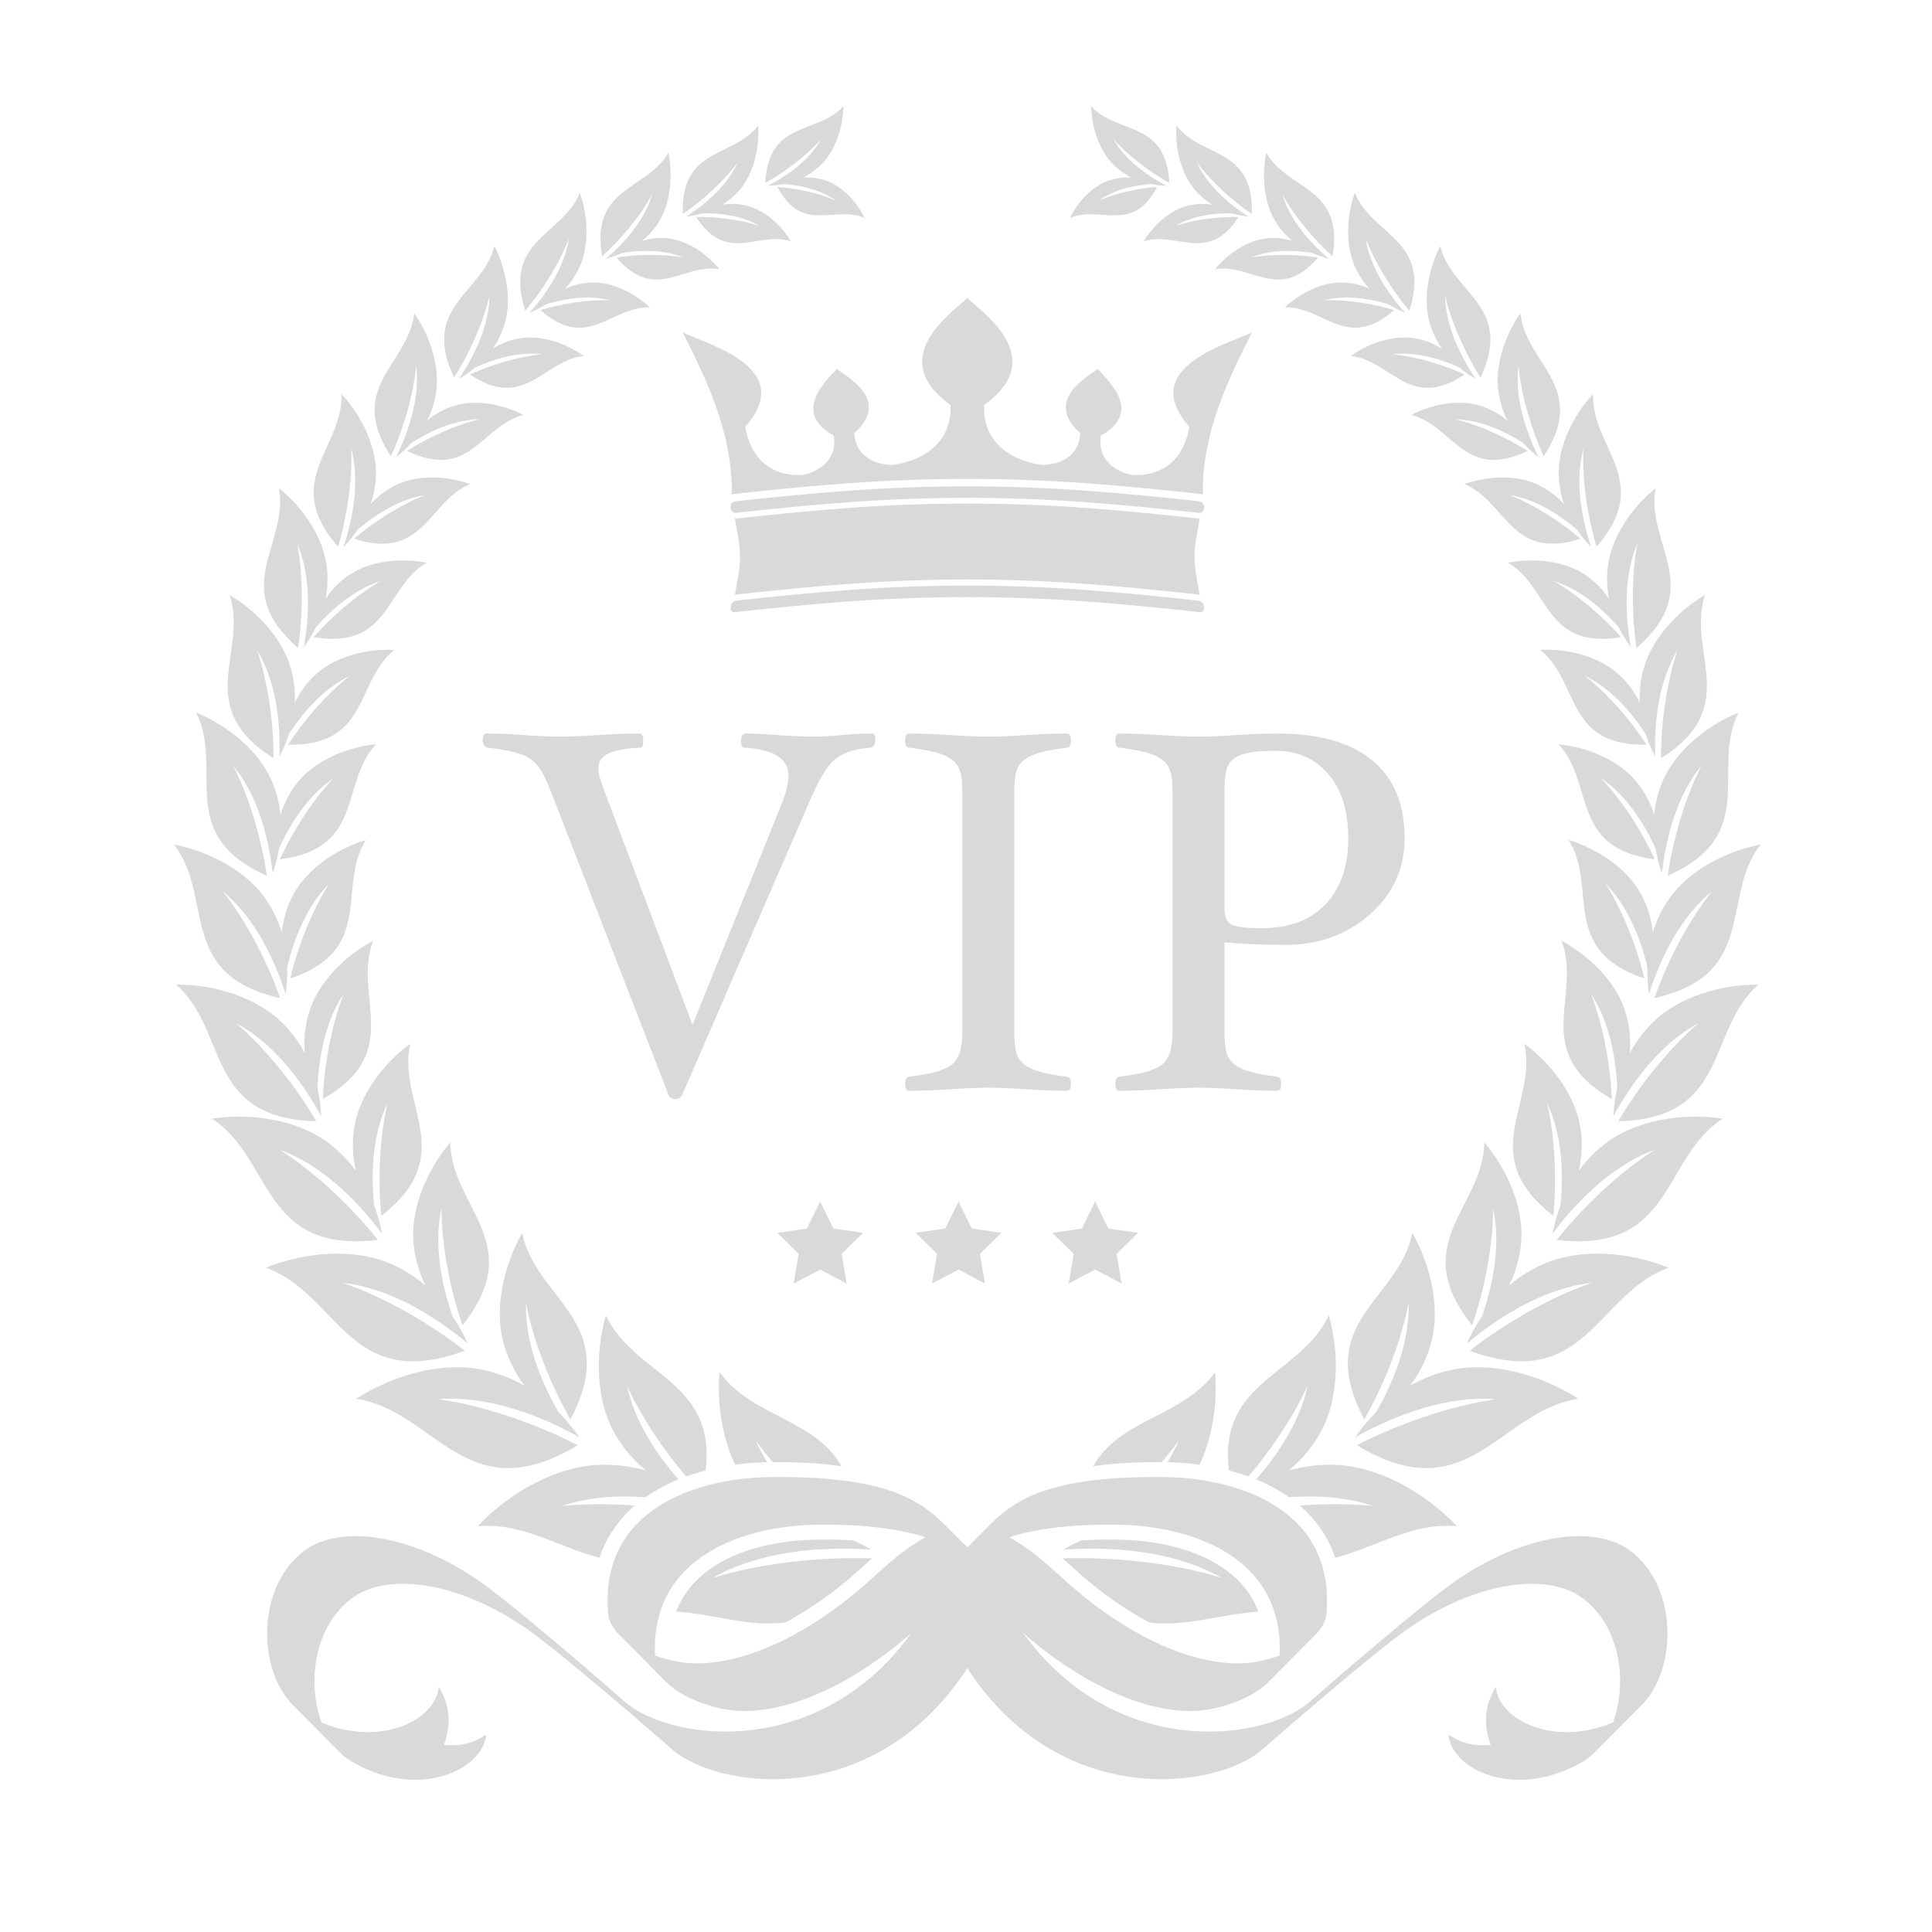 <?xml version="1.0" encoding="UTF-8" standalone="no"?>
<svg width="111px" height="111px" viewBox="0 0 111 111" version="1.1" xmlns="http://www.w3.org/2000/svg" xmlns:xlink="http://www.w3.org/1999/xlink">
    <!-- Generator: Sketch 3.7 (28169) - http://www.bohemiancoding.com/sketch -->
    <title>VIP</title>
    <desc>Created with Sketch.</desc>
    <defs></defs>
    <g id="Page-1" stroke="none" stroke-width="1" fill="none" fill-rule="evenodd">
        <g id="VIP" fill="#D9D9D9">
            <g id="Unknown" transform="translate(10, 6)">
                <g id="Слой_1">
                    <g id="Group">
                        <g id="Shape">
                            <path d="M35.124,87.217 C33.062,87.494 30.99,86.727 28.848,86.593 C30.011,83.57 33.692,82.489 36.993,82.455 C37.652,82.448 38.335,82.456 39.021,82.495 C39.372,82.655 39.722,82.836 40.068,83.033 C36.96,82.812 33.52,83.182 30.953,84.654 C33.858,83.761 37.374,83.437 40.098,83.534 C39.837,83.765 39.575,84.002 39.303,84.248 C38.149,85.292 36.693,86.378 35.124,87.217 L35.124,87.217 L35.124,87.217 Z M32.233,78.153 C31.49,76.583 31.192,74.649 31.337,72.841 C33.251,75.441 36.799,75.499 38.343,78.239 C37.028,78.048 35.684,77.996 34.402,78.005 C34.052,77.595 33.722,77.177 33.419,76.757 C33.601,77.185 33.823,77.603 34.077,78.009 C33.476,78.022 32.856,78.068 32.233,78.153 L32.233,78.153 L32.233,78.153 Z M56.026,87.217 C58.088,87.494 60.16,86.727 62.303,86.593 C61.139,83.57 57.458,82.489 54.157,82.455 C53.497,82.448 52.815,82.456 52.129,82.495 C51.778,82.655 51.428,82.836 51.082,83.033 C54.19,82.812 57.63,83.182 60.197,84.654 C57.293,83.761 53.776,83.437 51.052,83.534 C51.313,83.765 51.575,84.002 51.847,84.248 C53.001,85.292 54.457,86.378 56.026,87.217 L56.026,87.217 L56.026,87.217 Z M58.917,78.153 C59.659,76.582 59.957,74.649 59.813,72.841 C57.899,75.441 54.351,75.499 52.807,78.239 C54.122,78.048 55.466,77.996 56.748,78.005 C57.098,77.595 57.428,77.177 57.731,76.757 C57.549,77.185 57.327,77.603 57.073,78.009 C57.686,78.022 58.304,78.069 58.917,78.153 L58.917,78.153 L58.917,78.153 Z M57.185,4.509 C56.99,0.88 54.206,1.757 52.689,0.103 C52.722,1.357 53.177,2.685 53.989,3.479 C54.296,3.779 54.637,4.018 55.005,4.202 C54.555,4.174 54.107,4.233 53.667,4.388 C52.763,4.707 51.947,5.563 51.479,6.513 C53.226,5.787 55.054,7.454 56.482,4.74 C55.472,4.81 54.177,5.069 53.134,5.518 C53.944,4.93 55.057,4.652 56.121,4.576 C56.413,4.632 56.715,4.664 57.029,4.672 C55.814,4.051 54.608,3.133 53.976,1.999 C54.874,3.003 56.136,3.93 57.185,4.509 L57.185,4.509 L57.185,4.509 Z M66.71,83.495 C68.986,82.93 71.114,81.455 73.71,81.687 C71.833,79.713 69.172,78.244 66.709,78.16 C65.778,78.129 64.881,78.244 64.021,78.491 C64.786,77.873 65.424,77.119 65.908,76.22 C66.9,74.376 66.972,71.794 66.343,69.571 C64.715,73.043 59.982,73.302 60.608,78.483 C60.986,78.581 61.362,78.696 61.73,78.829 C63.001,77.33 64.287,75.45 65.124,73.614 C64.72,75.533 63.562,77.411 62.169,78.997 C62.834,79.268 63.472,79.605 64.058,80.017 C65.736,79.899 67.403,80.028 68.881,80.524 C67.539,80.388 66.093,80.393 64.677,80.499 C64.816,80.618 64.951,80.743 65.08,80.873 C65.856,81.648 66.388,82.534 66.71,83.495 L66.71,83.495 L66.71,83.495 Z M67.956,77.033 C74.373,80.901 76.105,75.068 80.684,74.363 C78.505,72.965 75.714,72.215 73.417,72.699 C72.55,72.883 71.747,73.194 71.006,73.618 C71.576,72.873 71.995,72.031 72.24,71.088 C72.742,69.157 72.229,66.754 71.147,64.842 C70.366,68.705 65.403,69.935 68.378,75.55 C69.429,73.724 70.487,71.182 70.93,68.858 C70.995,70.939 70.181,73.188 69.077,75.115 C68.642,75.555 68.237,76.042 67.861,76.575 C70.327,75.194 73.291,74.171 75.957,74.389 C73.205,74.781 70.161,75.89 67.956,77.033 L67.956,77.033 L67.956,77.033 Z M74.443,71.605 C81.128,74.075 81.719,68.311 85.877,66.834 C83.592,65.917 80.849,65.712 78.788,66.576 C78.008,66.902 77.313,67.337 76.695,67.866 C77.095,67.068 77.339,66.204 77.403,65.278 C77.532,63.384 76.627,61.227 75.28,59.634 C75.23,63.385 70.804,65.421 74.578,70.142 C75.238,68.246 75.779,65.68 75.784,63.428 C76.212,65.363 75.847,67.611 75.155,69.611 C74.825,70.099 74.531,70.627 74.274,71.192 C76.337,69.461 78.929,67.975 81.461,67.702 C78.955,68.56 76.305,70.142 74.443,71.605 L74.443,71.605 L74.443,71.605 Z M79.44,65.238 C86.172,66.033 85.45,60.563 88.973,58.268 C86.657,57.929 84.072,58.352 82.354,59.612 C81.705,60.088 81.155,60.645 80.701,61.273 C80.896,60.445 80.931,59.591 80.787,58.72 C80.489,56.937 79.176,55.143 77.578,53.968 C78.358,57.453 74.71,60.327 79.242,63.853 C79.435,61.951 79.372,59.455 78.88,57.369 C79.702,59.064 79.859,61.226 79.659,63.233 C79.461,63.759 79.306,64.313 79.192,64.894 C80.721,62.83 82.793,60.875 85.077,60.058 C82.947,61.412 80.841,63.468 79.44,65.238 L79.44,65.238 L79.44,65.238 Z M82.973,58.422 C89.423,58.262 88.014,53.206 91.029,50.567 C88.801,50.56 86.421,51.308 84.971,52.727 C84.421,53.264 83.979,53.863 83.633,54.516 C83.707,53.709 83.627,52.9 83.373,52.099 C82.856,50.459 81.38,48.945 79.717,48.054 C80.916,51.232 77.861,54.432 82.602,57.145 C82.532,55.326 82.139,52.982 81.397,51.083 C82.397,52.57 82.833,54.585 82.912,56.503 C82.796,57.025 82.724,57.569 82.694,58.132 C83.859,55.981 85.551,53.859 87.596,52.779 C85.769,54.343 84.057,56.565 82.973,58.422 L82.973,58.422 L82.973,58.422 Z M85.052,51.343 C91.047,50.006 88.813,45.543 91.15,42.523 C89.067,42.927 86.981,44.064 85.884,45.656 C85.468,46.258 85.163,46.899 84.96,47.574 C84.882,46.806 84.66,46.065 84.278,45.363 C83.496,43.927 81.844,42.785 80.128,42.259 C81.825,45.006 79.554,48.557 84.474,50.218 C84.078,48.532 83.285,46.415 82.247,44.778 C83.452,45.981 84.226,47.785 84.648,49.561 C84.634,50.071 84.665,50.592 84.739,51.123 C85.437,48.899 86.632,46.606 88.345,45.222 C86.922,47.018 85.728,49.408 85.052,51.343 L85.052,51.343 L85.052,51.343 Z M85.819,44.313 C91.165,41.943 88.255,38.198 89.876,34.943 C88.008,35.711 86.272,37.162 85.543,38.852 C85.267,39.492 85.1,40.148 85.036,40.814 C84.82,40.113 84.478,39.463 83.991,38.88 C82.996,37.686 81.243,36.93 79.546,36.761 C81.637,39.007 80.173,42.744 85.071,43.373 C84.389,41.873 83.259,40.047 81.988,38.715 C83.334,39.612 84.39,41.149 85.111,42.728 C85.192,43.205 85.318,43.686 85.485,44.168 C85.725,41.962 86.416,39.598 87.758,37.987 C86.763,39.929 86.091,42.382 85.819,44.313 L85.819,44.313 L85.819,44.313 Z M85.433,37.565 C90.134,34.588 86.881,31.472 87.957,28.182 C86.305,29.165 84.873,30.773 84.42,32.466 C84.248,33.107 84.182,33.747 84.213,34.384 C83.914,33.753 83.502,33.19 82.963,32.709 C81.863,31.726 80.108,31.259 78.489,31.337 C80.765,33.158 79.906,36.88 84.6,36.785 C83.752,35.47 82.436,33.91 81.056,32.834 C82.446,33.49 83.652,34.788 84.549,36.173 C84.69,36.611 84.876,37.045 85.099,37.474 C85.021,35.366 85.345,33.046 86.384,31.341 C85.716,33.309 85.423,35.711 85.433,37.565 L85.433,37.565 L85.433,37.565 Z M84.022,31.226 C88.038,27.774 84.553,25.294 85.115,22.051 C83.696,23.204 82.568,24.915 82.373,26.57 C82.299,27.197 82.325,27.807 82.441,28.402 C82.074,27.851 81.608,27.378 81.037,27.001 C79.867,26.228 78.154,26.032 76.641,26.329 C79.032,27.726 78.731,31.346 83.133,30.606 C82.155,29.487 80.705,28.203 79.261,27.381 C80.658,27.806 81.968,28.861 83.001,30.038 C83.194,30.43 83.427,30.813 83.696,31.186 C83.335,29.214 83.323,26.987 84.068,25.24 C83.708,27.182 83.76,29.482 84.022,31.226 L84.022,31.226 L84.022,31.226 Z M81.725,25.414 C85.04,21.625 81.43,19.765 81.526,16.64 C80.346,17.916 79.513,19.678 79.552,21.261 C79.566,21.859 79.673,22.43 79.861,22.973 C79.441,22.505 78.941,22.124 78.354,21.846 C77.15,21.277 75.513,21.326 74.13,21.811 C76.565,22.8 76.765,26.244 80.805,24.953 C79.737,24.033 78.201,23.022 76.734,22.445 C78.104,22.654 79.478,23.469 80.605,24.437 C80.84,24.779 81.11,25.107 81.413,25.421 C80.809,23.617 80.5,21.524 80.968,19.78 C80.889,21.655 81.245,23.811 81.725,25.414 L81.725,25.414 L81.725,25.414 Z M78.689,20.218 C81.307,16.216 77.67,14.947 77.351,11.997 C76.409,13.354 75.858,15.12 76.101,16.602 C76.193,17.163 76.368,17.686 76.616,18.171 C76.161,17.787 75.64,17.495 75.051,17.312 C73.846,16.937 72.314,17.201 71.077,17.84 C73.495,18.446 74.136,21.657 77.763,19.907 C76.638,19.184 75.062,18.437 73.607,18.091 C74.923,18.105 76.321,18.688 77.508,19.447 C77.774,19.738 78.07,20.011 78.396,20.266 C77.592,18.649 77.027,16.724 77.238,15.023 C77.41,16.796 78.027,18.774 78.689,20.218 L78.689,20.218 L78.689,20.218 Z M75.059,15.689 C77.004,11.588 73.424,10.87 72.744,8.141 C72.034,9.539 71.744,11.269 72.162,12.631 C72.321,13.145 72.552,13.614 72.849,14.037 C72.371,13.735 71.845,13.529 71.268,13.434 C70.087,13.24 68.682,13.688 67.603,14.45 C69.952,14.704 70.967,17.636 74.149,15.518 C73,14.985 71.423,14.49 70.011,14.353 C71.249,14.197 72.638,14.561 73.851,15.119 C74.137,15.358 74.451,15.576 74.791,15.773 C73.827,14.359 73.049,12.624 73.026,10.999 C73.417,12.641 74.252,14.42 75.059,15.689 L75.059,15.689 L75.059,15.689 Z M70.974,11.856 C72.274,7.755 68.823,7.546 67.836,5.071 C67.348,6.475 67.297,8.138 67.864,9.362 C68.079,9.824 68.356,10.233 68.687,10.592 C68.2,10.371 67.68,10.246 67.127,10.231 C65.994,10.202 64.731,10.803 63.816,11.658 C66.054,11.593 67.381,14.214 70.098,11.814 C68.95,11.463 67.408,11.201 66.065,11.256 C67.207,10.948 68.556,11.111 69.766,11.478 C70.066,11.665 70.389,11.828 70.732,11.97 C69.647,10.767 68.695,9.239 68.467,7.716 C69.042,9.208 70.054,10.769 70.974,11.856 L70.974,11.856 L70.974,11.856 Z M66.556,8.726 C67.252,4.713 63.99,4.962 62.749,2.77 C62.471,4.15 62.635,5.715 63.323,6.789 C63.583,7.194 63.894,7.542 64.251,7.836 C63.767,7.692 63.263,7.642 62.742,7.7 C61.676,7.818 60.57,8.547 59.82,9.466 C61.909,9.114 63.489,11.401 65.73,8.799 C64.609,8.618 63.129,8.573 61.878,8.799 C62.908,8.361 64.195,8.341 65.376,8.527 C65.681,8.665 66.005,8.776 66.344,8.864 C65.173,7.877 64.086,6.568 63.678,5.169 C64.408,6.494 65.555,7.826 66.556,8.726 L66.556,8.726 L66.556,8.726 Z M61.919,6.29 C62.055,2.441 59.033,3.1 57.589,1.21 C57.506,2.538 57.861,3.982 58.643,4.898 C58.939,5.244 59.276,5.528 59.647,5.758 C59.176,5.685 58.697,5.704 58.217,5.826 C57.234,6.076 56.292,6.902 55.709,7.861 C57.62,7.26 59.392,9.194 61.155,6.466 C60.083,6.443 58.692,6.594 57.549,6.967 C58.458,6.424 59.659,6.236 60.79,6.258 C61.092,6.346 61.409,6.409 61.739,6.446 C60.516,5.676 59.329,4.592 58.767,3.335 C59.621,4.48 60.866,5.578 61.919,6.29 L61.919,6.29 L61.919,6.29 Z M33.965,4.509 C34.159,0.88 36.944,1.757 38.46,0.103 C38.427,1.357 37.973,2.685 37.161,3.479 C36.854,3.779 36.513,4.018 36.145,4.202 C36.595,4.174 37.042,4.233 37.483,4.388 C38.387,4.707 39.203,5.563 39.671,6.513 C37.924,5.787 36.096,7.454 34.668,4.74 C35.677,4.81 36.973,5.069 38.016,5.518 C37.206,4.93 36.093,4.652 35.029,4.576 C34.737,4.632 34.434,4.664 34.121,4.672 C35.336,4.051 36.541,3.133 37.175,1.999 C36.276,3.003 35.014,3.93 33.965,4.509 L33.965,4.509 L33.965,4.509 Z M24.44,83.495 C22.164,82.93 20.036,81.455 17.44,81.687 C19.317,79.713 21.978,78.244 24.441,78.16 C25.372,78.129 26.269,78.244 27.129,78.491 C26.364,77.873 25.726,77.119 25.242,76.22 C24.25,74.376 24.178,71.794 24.807,69.571 C26.436,73.043 31.168,73.302 30.542,78.483 C30.162,78.582 29.787,78.697 29.42,78.829 C28.149,77.331 26.862,75.45 26.026,73.614 C26.43,75.534 27.589,77.412 28.98,78.997 C28.311,79.272 27.673,79.608 27.093,80.017 C25.414,79.899 23.748,80.028 22.269,80.524 C23.612,80.388 25.057,80.394 26.473,80.499 C26.334,80.618 26.199,80.743 26.07,80.873 C25.296,81.648 24.763,82.535 24.44,83.495 L24.44,83.495 L24.44,83.495 Z M23.193,77.033 C16.776,80.901 15.044,75.068 10.465,74.363 C12.646,72.965 15.436,72.215 17.732,72.699 C18.6,72.883 19.403,73.194 20.144,73.618 C19.575,72.873 19.155,72.031 18.909,71.088 C18.408,69.157 18.921,66.754 20.003,64.842 C20.784,68.705 25.747,69.935 22.772,75.55 C21.721,73.724 20.663,71.182 20.22,68.858 C20.155,70.939 20.969,73.188 22.071,75.115 C22.509,75.555 22.913,76.042 23.289,76.575 C20.823,75.194 17.859,74.171 15.193,74.389 C17.944,74.781 20.989,75.89 23.193,77.033 L23.193,77.033 L23.193,77.033 Z M16.706,71.605 C10.022,74.075 9.431,68.311 5.273,66.834 C7.558,65.917 10.3,65.712 12.362,66.576 C13.142,66.902 13.838,67.337 14.454,67.866 C14.055,67.068 13.811,66.204 13.747,65.278 C13.618,63.384 14.522,61.227 15.87,59.634 C15.92,63.385 20.345,65.421 16.572,70.142 C15.912,68.246 15.37,65.68 15.366,63.428 C14.938,65.363 15.303,67.611 15.995,69.611 C16.325,70.099 16.618,70.627 16.876,71.192 C14.813,69.461 12.221,67.975 9.689,67.702 C12.195,68.56 14.845,70.142 16.706,71.605 L16.706,71.605 L16.706,71.605 Z M11.71,65.238 C4.978,66.033 5.7,60.563 2.177,58.268 C4.493,57.929 7.078,58.352 8.796,59.612 C9.445,60.088 9.993,60.645 10.448,61.273 C10.254,60.445 10.218,59.591 10.363,58.72 C10.661,56.937 11.974,55.143 13.572,53.968 C12.792,57.453 16.44,60.327 11.908,63.853 C11.714,61.951 11.778,59.455 12.27,57.369 C11.448,59.064 11.291,61.226 11.49,63.233 C11.689,63.759 11.844,64.313 11.958,64.894 C10.429,62.83 8.357,60.875 6.073,60.058 C8.202,61.412 10.309,63.468 11.71,65.238 L11.71,65.238 L11.71,65.238 Z M8.176,58.422 C1.727,58.262 3.135,53.206 0.12,50.567 C2.349,50.56 4.728,51.308 6.18,52.727 C6.729,53.264 7.172,53.863 7.516,54.516 C7.443,53.709 7.523,52.9 7.776,52.099 C8.294,50.459 9.77,48.945 11.433,48.054 C10.234,51.232 13.289,54.432 8.548,57.145 C8.618,55.326 9.011,52.982 9.753,51.083 C8.752,52.57 8.317,54.585 8.238,56.503 C8.354,57.025 8.426,57.569 8.456,58.132 C7.291,55.981 5.598,53.859 3.554,52.779 C5.381,54.343 7.093,56.565 8.176,58.422 L8.176,58.422 L8.176,58.422 Z M6.097,51.343 C0.102,50.006 2.337,45.543 0,42.523 C2.083,42.927 4.169,44.064 5.266,45.656 C5.682,46.258 5.987,46.899 6.19,47.574 C6.268,46.806 6.489,46.065 6.872,45.363 C7.654,43.927 9.306,42.785 11.022,42.259 C9.324,45.006 11.596,48.557 6.676,50.218 C7.072,48.532 7.865,46.415 8.903,44.778 C7.698,45.981 6.924,47.785 6.503,49.561 C6.516,50.071 6.485,50.592 6.41,51.123 C5.713,48.899 4.518,46.606 2.805,45.222 C4.228,47.018 5.422,49.408 6.097,51.343 L6.097,51.343 L6.097,51.343 Z M5.332,44.313 C-0.015,41.943 2.895,38.198 1.273,34.943 C3.141,35.711 4.877,37.162 5.607,38.852 C5.883,39.492 6.05,40.148 6.114,40.814 C6.33,40.113 6.673,39.463 7.158,38.88 C8.153,37.686 9.907,36.93 11.604,36.761 C9.513,39.007 10.977,42.744 6.08,43.373 C6.76,41.873 7.891,40.047 9.162,38.715 C7.816,39.612 6.76,41.149 6.039,42.728 C5.958,43.205 5.832,43.686 5.665,44.168 C5.425,41.962 4.734,39.598 3.392,37.987 C4.387,39.929 5.059,42.382 5.332,44.313 L5.332,44.313 L5.332,44.313 Z M5.717,37.565 C1.015,34.588 4.269,31.472 3.193,28.182 C4.844,29.165 6.278,30.773 6.73,32.466 C6.902,33.107 6.968,33.747 6.937,34.384 C7.236,33.753 7.649,33.19 8.186,32.709 C9.287,31.726 11.042,31.259 12.661,31.337 C10.384,33.158 11.244,36.88 6.55,36.785 C7.398,35.47 8.714,33.91 10.093,32.834 C8.703,33.49 7.498,34.788 6.601,36.173 C6.459,36.611 6.274,37.045 6.051,37.474 C6.129,35.366 5.806,33.046 4.766,31.341 C5.434,33.309 5.727,35.711 5.717,37.565 L5.717,37.565 L5.717,37.565 Z M7.128,31.226 C3.112,27.774 6.597,25.294 6.034,22.051 C7.453,23.204 8.582,24.915 8.777,26.57 C8.85,27.197 8.825,27.807 8.709,28.402 C9.076,27.851 9.542,27.378 10.112,27.001 C11.282,26.228 12.995,26.032 14.509,26.329 C12.118,27.726 12.419,31.346 8.017,30.606 C8.995,29.487 10.445,28.203 11.889,27.381 C10.492,27.806 9.182,28.861 8.149,30.038 C7.955,30.43 7.723,30.813 7.453,31.186 C7.815,29.214 7.827,26.987 7.082,25.24 C7.442,27.182 7.39,29.482 7.128,31.226 L7.128,31.226 L7.128,31.226 Z M9.424,25.414 C6.11,21.625 9.719,19.765 9.624,16.64 C10.804,17.916 11.636,19.678 11.598,21.261 C11.584,21.859 11.477,22.43 11.289,22.973 C11.709,22.505 12.209,22.124 12.796,21.846 C13.999,21.277 15.637,21.326 17.02,21.811 C14.585,22.8 14.385,26.244 10.345,24.953 C11.413,24.033 12.949,23.022 14.416,22.445 C13.046,22.654 11.673,23.469 10.544,24.437 C10.31,24.779 10.039,25.107 9.737,25.421 C10.341,23.617 10.65,21.524 10.182,19.78 C10.261,21.655 9.905,23.811 9.424,25.414 L9.424,25.414 L9.424,25.414 Z M12.461,20.218 C9.843,16.216 13.48,14.947 13.799,11.997 C14.741,13.354 15.291,15.12 15.049,16.602 C14.957,17.163 14.782,17.686 14.534,18.171 C14.989,17.787 15.51,17.495 16.099,17.312 C17.304,16.937 18.836,17.201 20.073,17.84 C17.654,18.446 17.014,21.657 13.387,19.907 C14.512,19.184 16.087,18.437 17.543,18.091 C16.227,18.105 14.83,18.688 13.641,19.447 C13.376,19.738 13.08,20.011 12.754,20.266 C13.558,18.649 14.123,16.724 13.912,15.023 C13.741,16.796 13.122,18.774 12.461,20.218 L12.461,20.218 L12.461,20.218 Z M16.091,15.689 C14.146,11.588 17.726,10.87 18.406,8.141 C19.116,9.539 19.406,11.269 18.987,12.631 C18.829,13.145 18.597,13.614 18.301,14.037 C18.779,13.735 19.305,13.529 19.882,13.434 C21.063,13.24 22.468,13.688 23.547,14.45 C21.198,14.704 20.182,17.636 17,15.518 C18.15,14.985 19.727,14.49 21.139,14.353 C19.901,14.197 18.513,14.561 17.299,15.119 C17.012,15.358 16.699,15.576 16.359,15.773 C17.323,14.359 18.101,12.624 18.122,10.999 C17.733,12.641 16.898,14.42 16.091,15.689 L16.091,15.689 L16.091,15.689 Z M20.177,11.856 C18.876,7.755 22.326,7.546 23.314,5.071 C23.802,6.475 23.853,8.138 23.285,9.362 C23.071,9.824 22.794,10.233 22.463,10.592 C22.949,10.371 23.469,10.246 24.023,10.231 C25.156,10.202 26.418,10.803 27.334,11.658 C25.096,11.593 23.769,14.214 21.052,11.814 C22.2,11.463 23.742,11.201 25.084,11.256 C23.943,10.948 22.594,11.111 21.383,11.478 C21.084,11.665 20.761,11.828 20.418,11.97 C21.503,10.767 22.455,9.239 22.683,7.716 C22.108,9.208 21.096,10.769 20.177,11.856 L20.177,11.856 L20.177,11.856 Z M24.594,8.726 C23.897,4.713 27.16,4.962 28.401,2.77 C28.679,4.15 28.515,5.715 27.827,6.789 C27.567,7.194 27.256,7.542 26.899,7.836 C27.383,7.692 27.886,7.642 28.407,7.7 C29.474,7.818 30.58,8.547 31.33,9.466 C29.239,9.114 27.661,11.401 25.42,8.799 C26.541,8.618 28.021,8.573 29.273,8.799 C28.24,8.361 26.955,8.341 25.774,8.527 C25.469,8.665 25.145,8.776 24.805,8.864 C25.976,7.877 27.064,6.568 27.472,5.169 C26.742,6.494 25.595,7.826 24.594,8.726 L24.594,8.726 L24.594,8.726 Z M29.23,6.29 C29.095,2.441 32.117,3.1 33.561,1.21 C33.644,2.538 33.289,3.982 32.507,4.898 C32.211,5.244 31.874,5.528 31.502,5.758 C31.975,5.685 32.453,5.704 32.933,5.826 C33.916,6.076 34.858,6.902 35.441,7.861 C33.53,7.26 31.758,9.194 29.995,6.466 C31.067,6.443 32.458,6.594 33.601,6.967 C32.691,6.424 31.49,6.236 30.36,6.258 C30.058,6.346 29.742,6.409 29.411,6.446 C30.634,5.676 31.821,4.592 32.382,3.335 C31.529,4.48 30.284,5.578 29.23,6.29 L29.23,6.29 L29.23,6.29 Z"></path>
                            <g transform="translate(24.825, 78.525)">
                                <path d="M18.34,3.792 C16.918,3.344 14.994,3.043 12.159,3.074 C7.987,3.118 2.535,4.864 2.809,10.592 C3.633,10.886 4.498,11.044 5.177,11.044 C8.695,11.044 12.508,8.656 15.047,6.359 C16.318,5.209 17.057,4.523 18.34,3.792 L18.34,3.792 L18.34,3.792 Z M3.462,12.124 L0.743,9.386 C0.381,9.023 0.146,8.607 0.109,8.146 C-0.367,2.185 5.198,0.381 9.441,0.337 C16.03,0.267 18.004,1.615 19.545,3.166 L22.263,5.904 C20.141,6.919 19.387,7.63 17.765,9.096 C15.228,11.392 11.413,13.782 7.895,13.781 C6.561,13.782 4.497,13.167 3.462,12.124 L3.462,12.124 L3.462,12.124 Z"></path>
                                <path d="M23.161,3.792 C24.582,3.344 26.508,3.043 29.342,3.074 C33.514,3.118 38.965,4.864 38.693,10.592 C37.868,10.886 37.003,11.044 36.324,11.044 C32.808,11.044 28.992,8.656 26.455,6.359 C25.183,5.209 24.444,4.523 23.161,3.792 L23.161,3.792 L23.161,3.792 Z M38.039,12.124 L40.758,9.386 C41.119,9.023 41.356,8.607 41.392,8.146 C41.867,2.185 36.303,0.381 32.06,0.337 C25.472,0.267 23.497,1.615 21.956,3.166 L19.239,5.904 C21.36,6.919 22.114,7.63 23.736,9.096 C26.274,11.392 30.089,13.782 33.606,13.781 C34.94,13.782 37.004,13.167 38.039,12.124 L38.039,12.124 L38.039,12.124 Z"></path>
                            </g>
                            <path d="M32.028,22.413 L32.045,22.15 C32.023,18.844 30.661,15.926 29.209,13.075 C30.026,13.622 35.981,14.97 32.816,18.513 C33.211,20.803 34.819,21.409 36.211,21.275 C37.079,21.06 38.123,20.405 37.9,19.025 C35.348,17.608 37.705,15.68 38.072,15.195 C38.536,15.586 41.258,16.939 39.083,18.892 C39.169,20.306 40.364,20.702 41.265,20.709 C42.737,20.545 44.726,19.61 44.609,17.267 C40.745,14.513 44.897,11.833 45.575,11.117 C46.253,11.833 50.405,14.513 46.541,17.267 C46.426,19.61 48.415,20.545 49.885,20.709 C50.786,20.702 51.981,20.306 52.067,18.892 C49.892,16.939 52.614,15.586 53.078,15.195 C53.445,15.68 55.803,17.608 53.25,19.025 C53.027,20.405 54.071,21.06 54.939,21.275 C56.331,21.409 57.939,20.803 58.334,18.513 C55.17,14.97 61.124,13.622 61.941,13.075 C60.491,15.926 59.127,18.844 59.104,22.15 L59.122,22.413 C59.071,22.394 59.016,22.381 58.962,22.376 C56.736,22.133 54.506,21.912 52.275,21.754 C47.811,21.435 43.339,21.435 38.875,21.754 C36.643,21.912 34.415,22.133 32.189,22.376 C32.133,22.381 32.079,22.394 32.028,22.413 L32.028,22.413 L32.028,22.413 Z M52.254,28.545 C54.478,28.705 56.706,28.926 58.93,29.17 C58.944,29.172 58.958,29.172 58.972,29.172 C59.027,29.169 59.073,29.149 59.108,29.116 C59.143,29.086 59.166,29.041 59.172,28.989 C59.173,28.975 59.173,28.962 59.173,28.949 L59.172,28.936 C59.172,28.9 59.17,28.862 59.166,28.826 C59.157,28.749 59.116,28.674 59.061,28.616 C59.002,28.558 58.93,28.519 58.855,28.51 C56.644,28.265 54.429,28.045 52.215,27.886 C47.74,27.564 43.411,27.564 38.935,27.886 C36.72,28.045 34.506,28.265 32.295,28.51 C32.219,28.519 32.147,28.558 32.091,28.616 C32.034,28.674 31.993,28.749 31.985,28.826 C31.98,28.862 31.978,28.9 31.978,28.936 L31.977,28.949 C31.977,28.962 31.977,28.975 31.978,28.989 C31.984,29.041 32.007,29.086 32.041,29.116 C32.077,29.149 32.123,29.169 32.178,29.172 C32.191,29.172 32.206,29.172 32.219,29.17 C34.444,28.926 36.671,28.705 38.896,28.545 C43.359,28.227 47.791,28.227 52.254,28.545 L52.254,28.545 L52.254,28.545 Z M52.225,22.842 C54.44,23.001 56.657,23.221 58.869,23.464 C58.942,23.472 59.013,23.45 59.066,23.408 C59.118,23.366 59.155,23.304 59.166,23.23 C59.168,23.204 59.17,23.184 59.172,23.169 C59.173,23.15 59.175,23.13 59.176,23.11 C59.178,23.035 59.15,22.962 59.102,22.906 C59.055,22.85 58.989,22.81 58.915,22.802 C56.693,22.559 54.468,22.34 52.243,22.182 C47.788,21.864 43.362,21.864 38.907,22.182 C36.682,22.34 34.457,22.559 32.235,22.802 C32.161,22.81 32.095,22.85 32.047,22.906 C32,22.962 31.971,23.035 31.975,23.11 C31.975,23.13 31.977,23.15 31.978,23.169 C31.98,23.184 31.982,23.204 31.985,23.23 C31.994,23.304 32.032,23.366 32.084,23.408 C32.137,23.45 32.207,23.472 32.281,23.464 C34.493,23.221 36.709,23.001 38.925,22.842 C43.406,22.522 47.745,22.522 52.225,22.842 L52.225,22.842 L52.225,22.842 Z M52.225,27.536 C54.44,27.695 56.657,27.915 58.869,28.16 C58.888,28.163 58.908,28.165 58.925,28.171 C58.798,27.443 58.632,26.717 58.632,25.987 C58.632,25.254 58.802,24.525 58.93,23.794 C58.906,23.796 58.881,23.796 58.855,23.792 C56.644,23.55 54.431,23.33 52.216,23.171 C47.758,22.852 43.393,22.852 38.934,23.171 C36.718,23.33 34.506,23.55 32.295,23.792 C32.271,23.796 32.244,23.796 32.219,23.794 C32.348,24.525 32.518,25.254 32.518,25.987 C32.518,26.717 32.352,27.443 32.225,28.171 C32.242,28.165 32.262,28.163 32.281,28.16 C34.493,27.915 36.709,27.695 38.925,27.536 C43.406,27.213 47.743,27.213 52.225,27.536 L52.225,27.536 L52.225,27.536 Z"></path>
                            <g transform="translate(5.075, 82.105)">
                                <path d="M42.529,3.573 C37.988,16.175 26.59,15.109 23.492,12.364 C21.919,10.971 16.98,6.721 15.195,5.482 C11.276,2.764 7.199,2.197 5.146,3.717 C2.976,5.324 2.55,8.549 3.403,10.86 C6.877,12.304 9.98,10.669 10.137,8.811 C10.689,9.738 10.927,10.79 10.429,12.139 C11.417,12.254 12.198,12.008 12.856,11.549 C12.685,13.579 8.993,15.345 5.144,13.112 C4.895,12.967 4.664,12.786 4.456,12.576 L1.747,9.848 L1.737,9.838 C-0.27,7.818 -0.372,3.052 2.427,0.98 C4.481,-0.54 8.557,0.027 12.476,2.745 C14.262,3.983 19.201,8.234 20.773,9.626 C23.871,12.373 35.269,13.438 39.811,0.836 L42.529,3.573 L42.529,3.573 L42.529,3.573 Z"></path>
                                <path d="M38.47,3.573 C43.012,16.175 54.41,15.109 57.508,12.364 C59.08,10.971 64.018,6.721 65.805,5.482 C69.724,2.764 73.8,2.197 75.853,3.717 C78.023,5.324 78.449,8.549 77.596,10.86 C74.122,12.304 71.02,10.669 70.862,8.811 C70.311,9.738 70.072,10.79 70.571,12.139 C69.582,12.254 68.801,12.008 68.143,11.549 C68.316,13.579 72.007,15.345 75.855,13.112 C76.104,12.967 76.335,12.786 76.543,12.576 L79.253,9.848 L79.262,9.838 C81.269,7.818 81.371,3.052 78.572,0.98 C76.518,-0.54 72.442,0.027 68.523,2.745 C66.738,3.983 61.799,8.234 60.226,9.626 C57.128,12.373 45.73,13.438 41.189,0.836 L38.47,3.573 L38.47,3.573 L38.47,3.573 Z"></path>
                            </g>
                        </g>
                        <g transform="translate(17.604, 36.076)" id="Shape">
                            <path d="M22.685,0.415 C22.685,0.725 22.577,0.879 22.362,0.879 C21.502,0.958 20.85,1.171 20.406,1.517 C19.961,1.863 19.475,2.649 18.947,3.875 L11.59,20.83 C11.521,20.987 11.384,21.066 11.179,21.066 C10.984,21.066 10.857,20.982 10.798,20.815 L4.232,3.875 C3.87,2.916 3.57,2.28 3.331,1.969 C3.091,1.658 2.771,1.425 2.371,1.272 C1.97,1.119 1.32,0.988 0.421,0.879 C0.353,0.879 0.287,0.838 0.223,0.756 C0.16,0.674 0.128,0.58 0.128,0.473 C0.128,0.203 0.197,0.067 0.334,0.067 C0.99,0.067 1.715,0.097 2.509,0.156 C3.264,0.215 3.94,0.245 4.537,0.245 C5.135,0.245 5.875,0.215 6.757,0.156 C7.676,0.097 8.463,0.067 9.117,0.067 C9.273,0.067 9.352,0.203 9.352,0.473 C9.352,0.744 9.303,0.879 9.205,0.879 C8.345,0.919 7.725,1.032 7.343,1.22 C6.962,1.407 6.771,1.698 6.771,2.093 C6.771,2.34 6.889,2.769 7.124,3.38 L12.185,16.804 L17.438,3.778 C17.614,3.201 17.702,2.772 17.702,2.493 C17.702,1.517 16.851,0.979 15.151,0.879 C15.034,0.879 14.975,0.744 14.975,0.473 C14.975,0.203 15.063,0.067 15.239,0.067 C15.698,0.067 16.299,0.097 17.042,0.156 C17.863,0.215 18.542,0.245 19.079,0.245 C19.519,0.245 20.081,0.215 20.765,0.156 C21.468,0.097 22.049,0.067 22.509,0.067 C22.626,0.067 22.685,0.183 22.685,0.415 L22.685,0.415 Z"></path>
                            <path d="M33.926,20.181 C33.926,20.456 33.848,20.594 33.692,20.594 C33.037,20.594 32.26,20.564 31.361,20.505 C30.501,20.446 29.773,20.417 29.177,20.417 C28.581,20.417 27.853,20.446 26.993,20.505 C26.085,20.564 25.298,20.594 24.634,20.594 C24.477,20.594 24.399,20.456 24.399,20.181 C24.399,19.935 24.477,19.802 24.634,19.782 C25.816,19.644 26.62,19.423 27.045,19.118 C27.47,18.812 27.682,18.202 27.682,17.286 L27.682,3.39 C27.682,2.701 27.597,2.216 27.426,1.935 C27.255,1.654 26.954,1.433 26.524,1.27 C26.094,1.108 25.464,0.978 24.634,0.879 C24.477,0.879 24.399,0.744 24.399,0.473 C24.399,0.203 24.477,0.067 24.634,0.067 C25.298,0.067 26.085,0.097 26.993,0.156 C27.853,0.215 28.581,0.245 29.177,0.245 C29.773,0.245 30.501,0.215 31.361,0.156 C32.26,0.097 33.037,0.067 33.692,0.067 C33.848,0.067 33.926,0.203 33.926,0.473 C33.926,0.744 33.848,0.879 33.692,0.879 C32.871,0.978 32.245,1.108 31.816,1.27 C31.385,1.433 31.087,1.652 30.921,1.928 C30.755,2.203 30.672,2.691 30.672,3.39 L30.672,17.286 C30.672,17.966 30.755,18.446 30.921,18.726 C31.087,19.007 31.383,19.228 31.808,19.391 C32.233,19.553 32.856,19.684 33.677,19.782 C33.843,19.802 33.926,19.935 33.926,20.181 L33.926,20.181 Z"></path>
                            <path d="M53.097,6.088 C53.097,7.82 52.435,9.273 51.113,10.449 C49.791,11.624 48.155,12.212 46.203,12.212 C45.032,12.212 43.881,12.163 42.749,12.064 L42.749,17.288 C42.749,17.977 42.834,18.459 43.005,18.734 C43.176,19.01 43.475,19.229 43.9,19.391 C44.325,19.553 44.947,19.684 45.768,19.782 C45.924,19.802 46.003,19.935 46.003,20.181 C46.003,20.456 45.924,20.594 45.768,20.594 C45.114,20.594 44.337,20.564 43.438,20.505 C42.578,20.446 41.85,20.417 41.254,20.417 C40.658,20.417 39.925,20.446 39.056,20.505 C38.147,20.564 37.365,20.594 36.71,20.594 C36.554,20.594 36.476,20.456 36.476,20.181 C36.476,19.935 36.554,19.802 36.71,19.782 C37.893,19.644 38.696,19.423 39.121,19.118 C39.547,18.812 39.759,18.202 39.759,17.286 L39.759,3.39 C39.759,2.701 39.673,2.216 39.503,1.935 C39.331,1.654 39.031,1.433 38.601,1.27 C38.171,1.108 37.541,0.978 36.71,0.879 C36.554,0.879 36.476,0.744 36.476,0.473 C36.476,0.203 36.554,0.067 36.71,0.067 C37.365,0.067 38.147,0.097 39.056,0.156 C39.925,0.215 40.657,0.245 41.252,0.245 C41.848,0.245 42.575,0.215 43.434,0.156 C44.332,0.097 45.108,0.067 45.762,0.067 C48.163,0.067 49.986,0.579 51.23,1.602 C52.474,2.625 53.097,4.121 53.097,6.088 L53.097,6.088 Z M49.858,6.088 C49.858,4.509 49.474,3.276 48.707,2.388 C47.94,1.5 46.921,1.056 45.651,1.056 C44.889,1.056 44.3,1.115 43.885,1.234 C43.469,1.352 43.176,1.545 43.005,1.811 C42.834,2.077 42.749,2.605 42.749,3.394 L42.749,10.187 C42.749,10.612 42.881,10.895 43.145,11.038 C43.409,11.181 43.98,11.253 44.86,11.253 C46.452,11.253 47.683,10.794 48.553,9.877 C49.423,8.959 49.858,7.696 49.858,6.088 L49.858,6.088 Z"></path>
                        </g>
                        <polygon id="Shape" points="37.121 63.031 37.881 64.583 39.582 64.831 38.351 66.039 38.642 67.745 37.121 66.939 35.599 67.745 35.89 66.039 34.659 64.831 36.36 64.583"></polygon>
                        <polygon id="Shape" points="45.069 63.031 45.829 64.583 47.53 64.831 46.299 66.039 46.59 67.745 45.069 66.939 43.547 67.745 43.838 66.039 42.607 64.831 44.308 64.583"></polygon>
                        <polygon id="Shape" points="52.92 63.031 53.681 64.583 55.381 64.831 54.151 66.039 54.441 67.745 52.92 66.939 51.399 67.745 51.689 66.039 50.459 64.831 52.159 64.583"></polygon>
                    </g>
                </g>
            </g>
        </g>
    </g>
</svg>